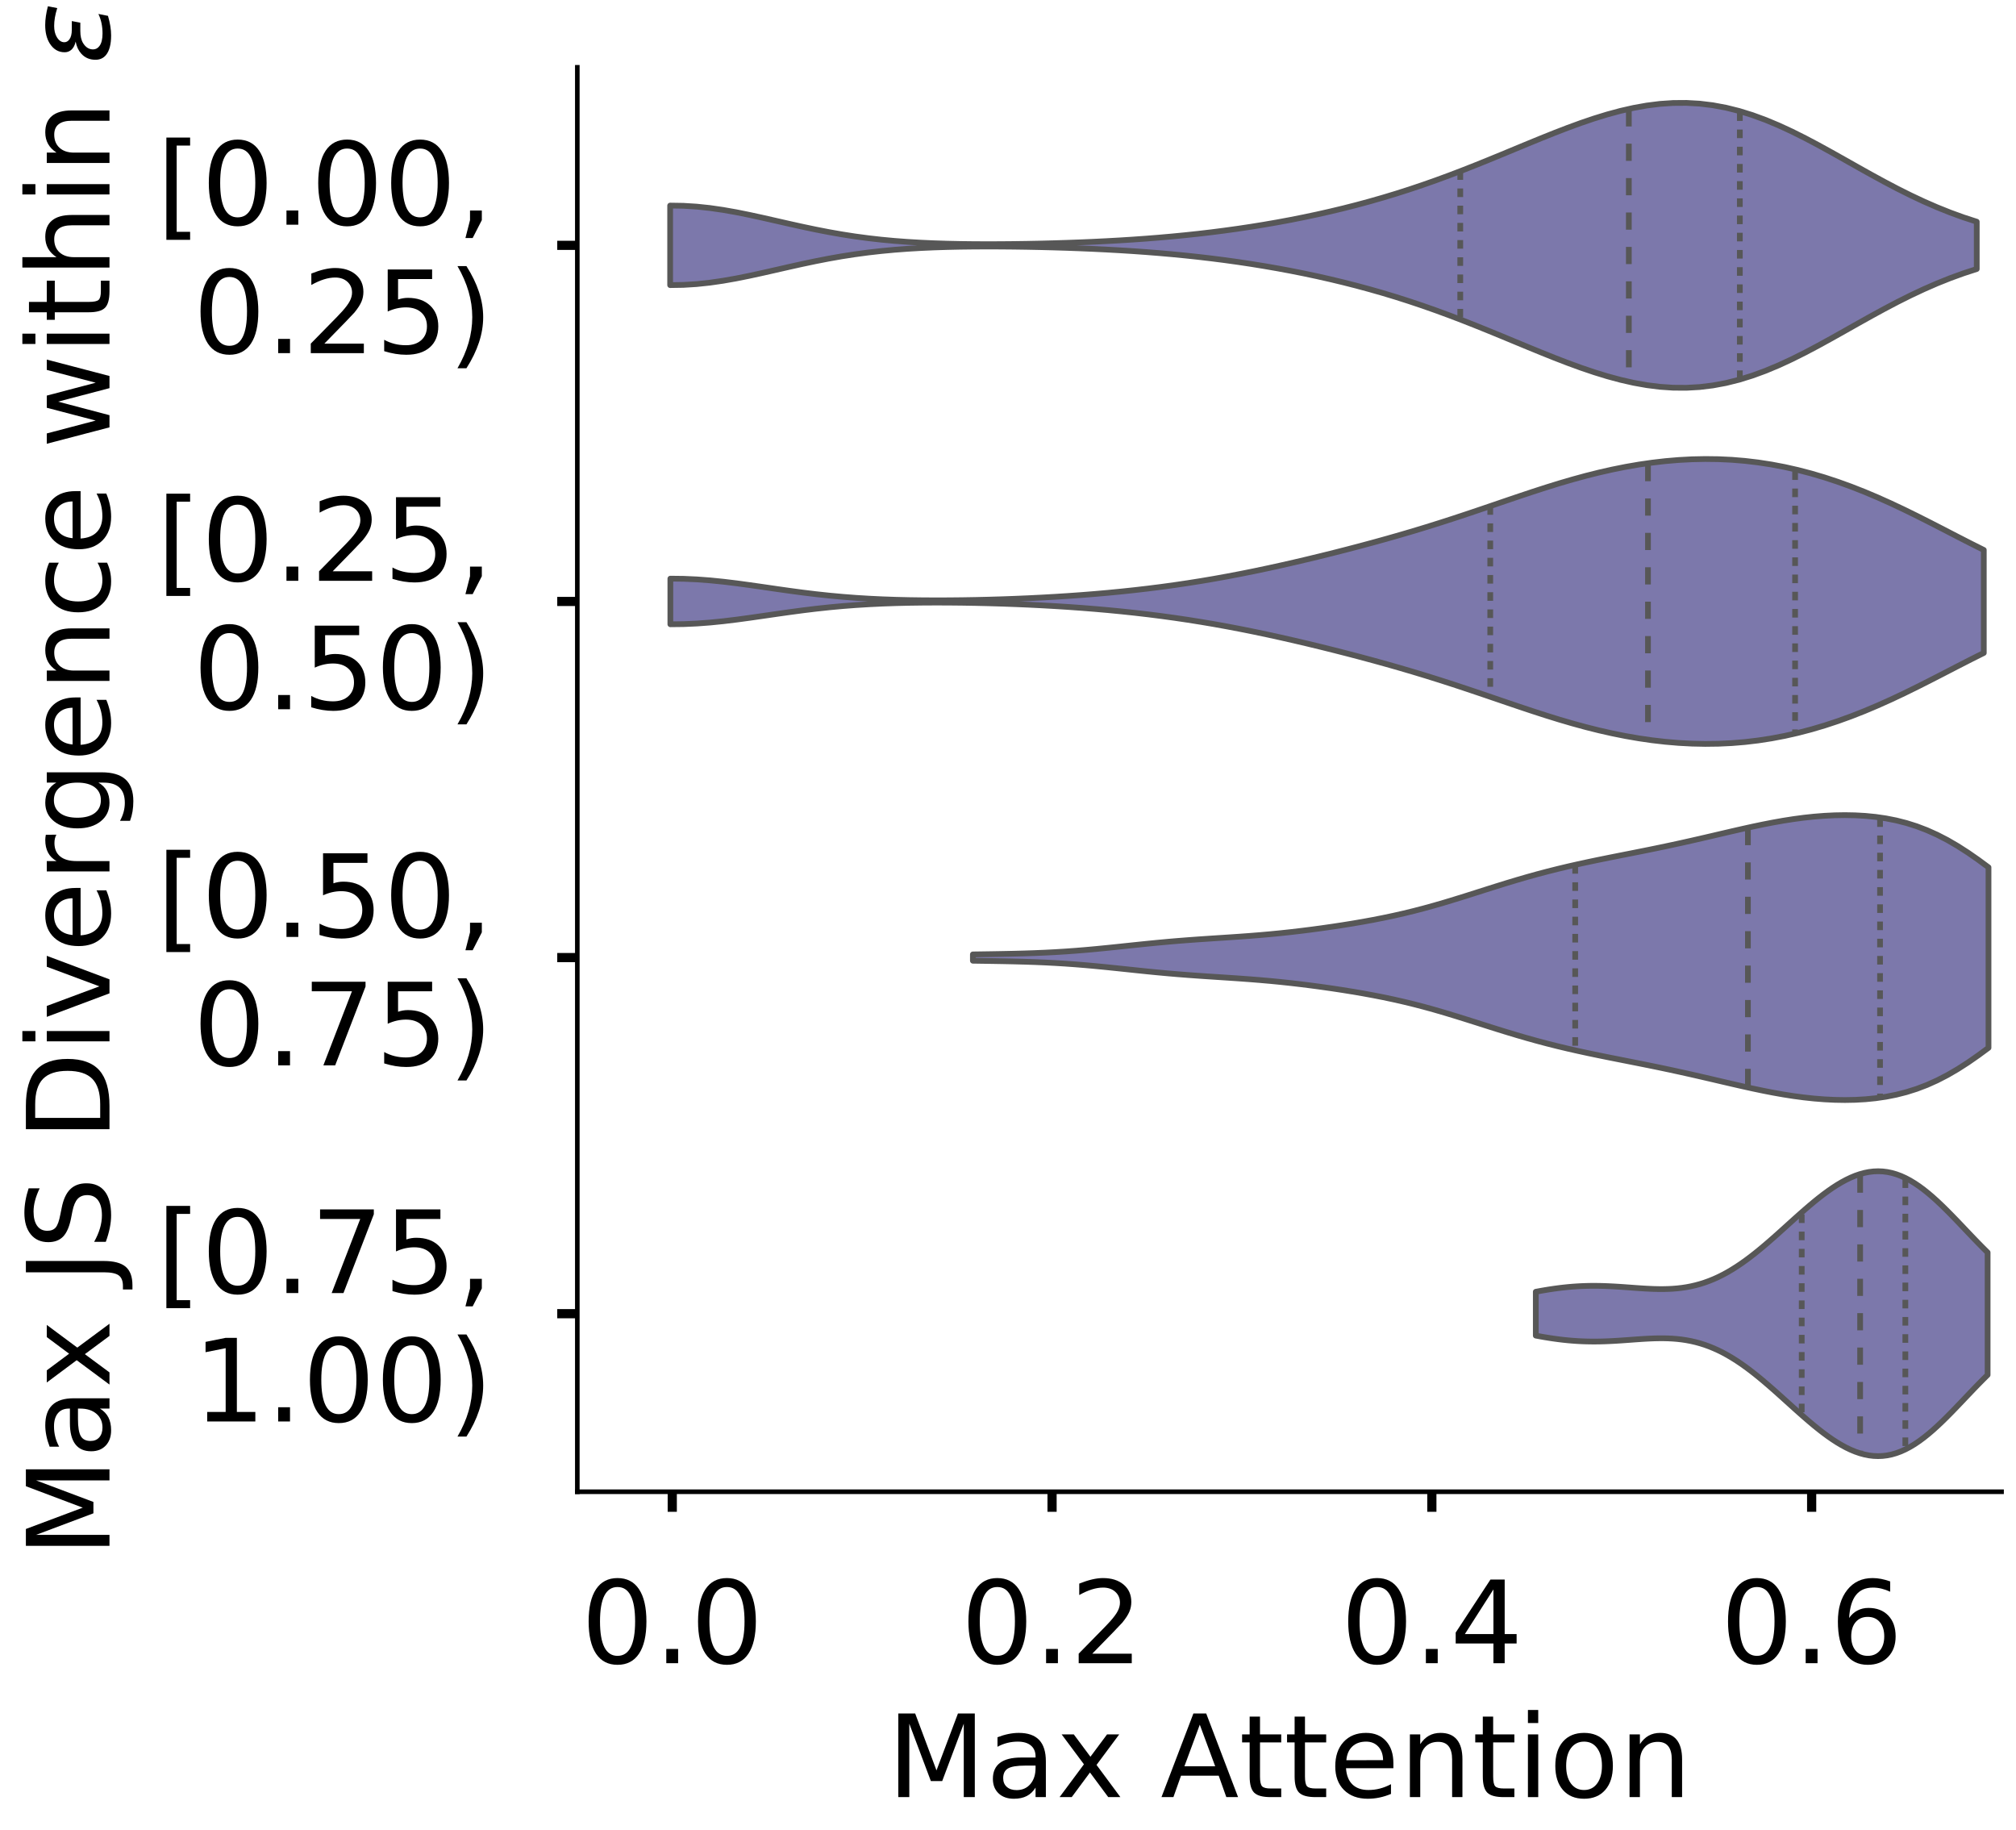 <?xml version="1.0" encoding="utf-8" standalone="no"?>
<!DOCTYPE svg PUBLIC "-//W3C//DTD SVG 1.1//EN"
  "http://www.w3.org/Graphics/SVG/1.1/DTD/svg11.dtd">
<!-- Created with matplotlib (https://matplotlib.org/) -->
<svg height="319.157pt" version="1.1" viewBox="0 0 351.613 319.157" width="351.613pt" xmlns="http://www.w3.org/2000/svg" xmlns:xlink="http://www.w3.org/1999/xlink">
 <defs>
  <style type="text/css">
*{stroke-linecap:butt;stroke-linejoin:round;}
  </style>
 </defs>
 <g id="figure_1">
  <g id="patch_1">
   <path d="M 0 319.157 
L 351.613 319.157 
L 351.613 0 
L 0 0 
z
" style="fill:#ffffff;"/>
  </g>
  <g id="axes_1">
   <g id="patch_2">
    <path d="M -267.483 260.137 
L -19.08 260.137 
L -19.08 11.733 
L -267.483 11.733 
z
" style="fill:#ffffff;"/>
   </g>
   <g id="patch_3">
    <path clip-path="url(#p185b2e31da)" d="M -256.192 260.137 
L -250.547 260.137 
L -250.547 23.562 
L -256.192 23.562 
z
" style="fill:#7570b3;opacity:0.6;stroke:#000000;stroke-linejoin:miter;stroke-width:0.5;"/>
   </g>
   <g id="patch_4">
    <path clip-path="url(#p185b2e31da)" d="M -250.547 260.137 
L -244.901 260.137 
L -244.901 260.137 
L -250.547 260.137 
z
" style="fill:#7570b3;opacity:0.6;stroke:#000000;stroke-linejoin:miter;stroke-width:0.5;"/>
   </g>
   <g id="patch_5">
    <path clip-path="url(#p185b2e31da)" d="M -244.901 260.137 
L -239.256 260.137 
L -239.256 260.137 
L -244.901 260.137 
z
" style="fill:#7570b3;opacity:0.6;stroke:#000000;stroke-linejoin:miter;stroke-width:0.5;"/>
   </g>
   <g id="patch_6">
    <path clip-path="url(#p185b2e31da)" d="M -239.256 260.137 
L -233.61 260.137 
L -233.61 260.137 
L -239.256 260.137 
z
" style="fill:#7570b3;opacity:0.6;stroke:#000000;stroke-linejoin:miter;stroke-width:0.5;"/>
   </g>
   <g id="patch_7">
    <path clip-path="url(#p185b2e31da)" d="M -233.61 260.137 
L -227.965 260.137 
L -227.965 260.137 
L -233.61 260.137 
z
" style="fill:#7570b3;opacity:0.6;stroke:#000000;stroke-linejoin:miter;stroke-width:0.5;"/>
   </g>
   <g id="patch_8">
    <path clip-path="url(#p185b2e31da)" d="M -227.965 260.137 
L -222.319 260.137 
L -222.319 260.137 
L -227.965 260.137 
z
" style="fill:#7570b3;opacity:0.6;stroke:#000000;stroke-linejoin:miter;stroke-width:0.5;"/>
   </g>
   <g id="patch_9">
    <path clip-path="url(#p185b2e31da)" d="M -222.319 260.137 
L -216.674 260.137 
L -216.674 260.137 
L -222.319 260.137 
z
" style="fill:#7570b3;opacity:0.6;stroke:#000000;stroke-linejoin:miter;stroke-width:0.5;"/>
   </g>
   <g id="patch_10">
    <path clip-path="url(#p185b2e31da)" d="M -216.674 260.137 
L -211.028 260.137 
L -211.028 260.137 
L -216.674 260.137 
z
" style="fill:#7570b3;opacity:0.6;stroke:#000000;stroke-linejoin:miter;stroke-width:0.5;"/>
   </g>
   <g id="patch_11">
    <path clip-path="url(#p185b2e31da)" d="M -211.028 260.137 
L -205.382 260.137 
L -205.382 260.137 
L -211.028 260.137 
z
" style="fill:#7570b3;opacity:0.6;stroke:#000000;stroke-linejoin:miter;stroke-width:0.5;"/>
   </g>
   <g id="patch_12">
    <path clip-path="url(#p185b2e31da)" d="M -205.382 260.137 
L -199.737 260.137 
L -199.737 257.565 
L -205.382 257.565 
z
" style="fill:#7570b3;opacity:0.6;stroke:#000000;stroke-linejoin:miter;stroke-width:0.5;"/>
   </g>
   <g id="patch_13">
    <path clip-path="url(#p185b2e31da)" d="M -199.737 260.137 
L -194.091 260.137 
L -194.091 260.137 
L -199.737 260.137 
z
" style="fill:#7570b3;opacity:0.6;stroke:#000000;stroke-linejoin:miter;stroke-width:0.5;"/>
   </g>
   <g id="patch_14">
    <path clip-path="url(#p185b2e31da)" d="M -194.091 260.137 
L -188.446 260.137 
L -188.446 260.137 
L -194.091 260.137 
z
" style="fill:#7570b3;opacity:0.6;stroke:#000000;stroke-linejoin:miter;stroke-width:0.5;"/>
   </g>
   <g id="patch_15">
    <path clip-path="url(#p185b2e31da)" d="M -188.446 260.137 
L -182.8 260.137 
L -182.8 257.565 
L -188.446 257.565 
z
" style="fill:#7570b3;opacity:0.6;stroke:#000000;stroke-linejoin:miter;stroke-width:0.5;"/>
   </g>
   <g id="patch_16">
    <path clip-path="url(#p185b2e31da)" d="M -182.8 260.137 
L -177.155 260.137 
L -177.155 254.994 
L -182.8 254.994 
z
" style="fill:#7570b3;opacity:0.6;stroke:#000000;stroke-linejoin:miter;stroke-width:0.5;"/>
   </g>
   <g id="patch_17">
    <path clip-path="url(#p185b2e31da)" d="M -177.155 260.137 
L -171.509 260.137 
L -171.509 254.994 
L -177.155 254.994 
z
" style="fill:#7570b3;opacity:0.6;stroke:#000000;stroke-linejoin:miter;stroke-width:0.5;"/>
   </g>
   <g id="patch_18">
    <path clip-path="url(#p185b2e31da)" d="M -171.509 260.137 
L -165.864 260.137 
L -165.864 242.137 
L -171.509 242.137 
z
" style="fill:#7570b3;opacity:0.6;stroke:#000000;stroke-linejoin:miter;stroke-width:0.5;"/>
   </g>
   <g id="patch_19">
    <path clip-path="url(#p185b2e31da)" d="M -165.864 260.137 
L -160.218 260.137 
L -160.218 242.137 
L -165.864 242.137 
z
" style="fill:#7570b3;opacity:0.6;stroke:#000000;stroke-linejoin:miter;stroke-width:0.5;"/>
   </g>
   <g id="patch_20">
    <path clip-path="url(#p185b2e31da)" d="M -160.218 260.137 
L -154.573 260.137 
L -154.573 252.422 
L -160.218 252.422 
z
" style="fill:#7570b3;opacity:0.6;stroke:#000000;stroke-linejoin:miter;stroke-width:0.5;"/>
   </g>
   <g id="patch_21">
    <path clip-path="url(#p185b2e31da)" d="M -154.573 260.137 
L -148.927 260.137 
L -148.927 226.708 
L -154.573 226.708 
z
" style="fill:#7570b3;opacity:0.6;stroke:#000000;stroke-linejoin:miter;stroke-width:0.5;"/>
   </g>
   <g id="patch_22">
    <path clip-path="url(#p185b2e31da)" d="M -148.927 260.137 
L -143.282 260.137 
L -143.282 226.708 
L -148.927 226.708 
z
" style="fill:#7570b3;opacity:0.6;stroke:#000000;stroke-linejoin:miter;stroke-width:0.5;"/>
   </g>
   <g id="patch_23">
    <path clip-path="url(#p185b2e31da)" d="M -143.282 260.137 
L -137.636 260.137 
L -137.636 211.279 
L -143.282 211.279 
z
" style="fill:#7570b3;opacity:0.6;stroke:#000000;stroke-linejoin:miter;stroke-width:0.5;"/>
   </g>
   <g id="patch_24">
    <path clip-path="url(#p185b2e31da)" d="M -137.636 260.137 
L -131.991 260.137 
L -131.991 218.993 
L -137.636 218.993 
z
" style="fill:#7570b3;opacity:0.6;stroke:#000000;stroke-linejoin:miter;stroke-width:0.5;"/>
   </g>
   <g id="patch_25">
    <path clip-path="url(#p185b2e31da)" d="M -131.991 260.137 
L -126.345 260.137 
L -126.345 188.136 
L -131.991 188.136 
z
" style="fill:#7570b3;opacity:0.6;stroke:#000000;stroke-linejoin:miter;stroke-width:0.5;"/>
   </g>
   <g id="patch_26">
    <path clip-path="url(#p185b2e31da)" d="M -126.345 260.137 
L -120.7 260.137 
L -120.7 206.136 
L -126.345 206.136 
z
" style="fill:#7570b3;opacity:0.6;stroke:#000000;stroke-linejoin:miter;stroke-width:0.5;"/>
   </g>
   <g id="patch_27">
    <path clip-path="url(#p185b2e31da)" d="M -120.7 260.137 
L -115.054 260.137 
L -115.054 182.993 
L -120.7 182.993 
z
" style="fill:#7570b3;opacity:0.6;stroke:#000000;stroke-linejoin:miter;stroke-width:0.5;"/>
   </g>
   <g id="patch_28">
    <path clip-path="url(#p185b2e31da)" d="M -115.054 260.137 
L -109.408 260.137 
L -109.408 149.564 
L -115.054 149.564 
z
" style="fill:#7570b3;opacity:0.6;stroke:#000000;stroke-linejoin:miter;stroke-width:0.5;"/>
   </g>
   <g id="patch_29">
    <path clip-path="url(#p185b2e31da)" d="M -109.408 260.137 
L -103.763 260.137 
L -103.763 128.992 
L -109.408 128.992 
z
" style="fill:#7570b3;opacity:0.6;stroke:#000000;stroke-linejoin:miter;stroke-width:0.5;"/>
   </g>
   <g id="patch_30">
    <path clip-path="url(#p185b2e31da)" d="M -103.763 260.137 
L -98.117 260.137 
L -98.117 128.992 
L -103.763 128.992 
z
" style="fill:#7570b3;opacity:0.6;stroke:#000000;stroke-linejoin:miter;stroke-width:0.5;"/>
   </g>
   <g id="patch_31">
    <path clip-path="url(#p185b2e31da)" d="M -98.117 260.137 
L -92.472 260.137 
L -92.472 82.706 
L -98.117 82.706 
z
" style="fill:#7570b3;opacity:0.6;stroke:#000000;stroke-linejoin:miter;stroke-width:0.5;"/>
   </g>
   <g id="patch_32">
    <path clip-path="url(#p185b2e31da)" d="M -92.472 260.137 
L -86.826 260.137 
L -86.826 116.135 
L -92.472 116.135 
z
" style="fill:#7570b3;opacity:0.6;stroke:#000000;stroke-linejoin:miter;stroke-width:0.5;"/>
   </g>
   <g id="patch_33">
    <path clip-path="url(#p185b2e31da)" d="M -86.826 260.137 
L -81.181 260.137 
L -81.181 90.42 
L -86.826 90.42 
z
" style="fill:#7570b3;opacity:0.6;stroke:#000000;stroke-linejoin:miter;stroke-width:0.5;"/>
   </g>
   <g id="patch_34">
    <path clip-path="url(#p185b2e31da)" d="M -81.181 260.137 
L -75.535 260.137 
L -75.535 87.849 
L -81.181 87.849 
z
" style="fill:#7570b3;opacity:0.6;stroke:#000000;stroke-linejoin:miter;stroke-width:0.5;"/>
   </g>
   <g id="patch_35">
    <path clip-path="url(#p185b2e31da)" d="M -75.535 260.137 
L -69.89 260.137 
L -69.89 74.991 
L -75.535 74.991 
z
" style="fill:#7570b3;opacity:0.6;stroke:#000000;stroke-linejoin:miter;stroke-width:0.5;"/>
   </g>
   <g id="patch_36">
    <path clip-path="url(#p185b2e31da)" d="M -69.89 260.137 
L -64.244 260.137 
L -64.244 108.42 
L -69.89 108.42 
z
" style="fill:#7570b3;opacity:0.6;stroke:#000000;stroke-linejoin:miter;stroke-width:0.5;"/>
   </g>
   <g id="patch_37">
    <path clip-path="url(#p185b2e31da)" d="M -64.244 260.137 
L -58.599 260.137 
L -58.599 100.706 
L -64.244 100.706 
z
" style="fill:#7570b3;opacity:0.6;stroke:#000000;stroke-linejoin:miter;stroke-width:0.5;"/>
   </g>
   <g id="patch_38">
    <path clip-path="url(#p185b2e31da)" d="M -58.599 260.137 
L -52.953 260.137 
L -52.953 159.85 
L -58.599 159.85 
z
" style="fill:#7570b3;opacity:0.6;stroke:#000000;stroke-linejoin:miter;stroke-width:0.5;"/>
   </g>
   <g id="patch_39">
    <path clip-path="url(#p185b2e31da)" d="M -52.953 260.137 
L -47.308 260.137 
L -47.308 180.421 
L -52.953 180.421 
z
" style="fill:#7570b3;opacity:0.6;stroke:#000000;stroke-linejoin:miter;stroke-width:0.5;"/>
   </g>
   <g id="patch_40">
    <path clip-path="url(#p185b2e31da)" d="M -47.308 260.137 
L -41.662 260.137 
L -41.662 167.564 
L -47.308 167.564 
z
" style="fill:#7570b3;opacity:0.6;stroke:#000000;stroke-linejoin:miter;stroke-width:0.5;"/>
   </g>
   <g id="patch_41">
    <path clip-path="url(#p185b2e31da)" d="M -41.662 260.137 
L -36.017 260.137 
L -36.017 200.993 
L -41.662 200.993 
z
" style="fill:#7570b3;opacity:0.6;stroke:#000000;stroke-linejoin:miter;stroke-width:0.5;"/>
   </g>
   <g id="patch_42">
    <path clip-path="url(#p185b2e31da)" d="M -36.017 260.137 
L -30.371 260.137 
L -30.371 208.708 
L -36.017 208.708 
z
" style="fill:#7570b3;opacity:0.6;stroke:#000000;stroke-linejoin:miter;stroke-width:0.5;"/>
   </g>
   <g id="matplotlib.axis_1">
    <g id="xtick_1">
     <g id="line2d_1">
      <defs>
       <path d="M 0 0 
L 0 3.5 
" id="m1bb1559fd7" style="stroke:#000000;stroke-width:1.6;"/>
      </defs>
      <g/>
     </g>
     <g id="text_1">
      <!-- 0.0 -->
      <defs>
       <path d="M 31.781 66.406 
Q 24.172 66.406 20.328 58.906 
Q 16.5 51.422 16.5 36.375 
Q 16.5 21.391 20.328 13.891 
Q 24.172 6.391 31.781 6.391 
Q 39.453 6.391 43.281 13.891 
Q 47.125 21.391 47.125 36.375 
Q 47.125 51.422 43.281 58.906 
Q 39.453 66.406 31.781 66.406 
z
M 31.781 74.219 
Q 44.047 74.219 50.516 64.516 
Q 56.984 54.828 56.984 36.375 
Q 56.984 17.969 50.516 8.266 
Q 44.047 -1.422 31.781 -1.422 
Q 19.531 -1.422 13.062 8.266 
Q 6.594 17.969 6.594 36.375 
Q 6.594 54.828 13.062 64.516 
Q 19.531 74.219 31.781 74.219 
z
" id="DejaVuSans-48"/>
       <path d="M 10.688 12.406 
L 21 12.406 
L 21 0 
L 10.688 0 
z
" id="DejaVuSans-46"/>
      </defs>
      <g transform="translate(-272.095 290.034)scale(0.2 -0.2)">
       <use xlink:href="#DejaVuSans-48"/>
       <use x="63.623" xlink:href="#DejaVuSans-46"/>
       <use x="95.41" xlink:href="#DejaVuSans-48"/>
      </g>
     </g>
    </g>
    <g id="xtick_2">
     <g id="line2d_2">
      <g/>
     </g>
     <g id="text_2">
      <!-- 0.2 -->
      <defs>
       <path d="M 19.188 8.297 
L 53.609 8.297 
L 53.609 0 
L 7.328 0 
L 7.328 8.297 
Q 12.938 14.109 22.625 23.891 
Q 32.328 33.688 34.812 36.531 
Q 39.547 41.844 41.422 45.531 
Q 43.312 49.219 43.312 52.781 
Q 43.312 58.594 39.234 62.25 
Q 35.156 65.922 28.609 65.922 
Q 23.969 65.922 18.812 64.312 
Q 13.672 62.703 7.812 59.422 
L 7.812 69.391 
Q 13.766 71.781 18.938 73 
Q 24.125 74.219 28.422 74.219 
Q 39.75 74.219 46.484 68.547 
Q 53.219 62.891 53.219 53.422 
Q 53.219 48.922 51.531 44.891 
Q 49.859 40.875 45.406 35.406 
Q 44.188 33.984 37.641 27.219 
Q 31.109 20.453 19.188 8.297 
z
" id="DejaVuSans-50"/>
      </defs>
      <g transform="translate(-207.575 290.034)scale(0.2 -0.2)">
       <use xlink:href="#DejaVuSans-48"/>
       <use x="63.623" xlink:href="#DejaVuSans-46"/>
       <use x="95.41" xlink:href="#DejaVuSans-50"/>
      </g>
     </g>
    </g>
    <g id="xtick_3">
     <g id="line2d_3">
      <g/>
     </g>
     <g id="text_3">
      <!-- 0.4 -->
      <defs>
       <path d="M 37.797 64.312 
L 12.891 25.391 
L 37.797 25.391 
z
M 35.203 72.906 
L 47.609 72.906 
L 47.609 25.391 
L 58.016 25.391 
L 58.016 17.188 
L 47.609 17.188 
L 47.609 0 
L 37.797 0 
L 37.797 17.188 
L 4.891 17.188 
L 4.891 26.703 
z
" id="DejaVuSans-52"/>
      </defs>
      <g transform="translate(-143.055 290.034)scale(0.2 -0.2)">
       <use xlink:href="#DejaVuSans-48"/>
       <use x="63.623" xlink:href="#DejaVuSans-46"/>
       <use x="95.41" xlink:href="#DejaVuSans-52"/>
      </g>
     </g>
    </g>
    <g id="xtick_4">
     <g id="line2d_4">
      <g/>
     </g>
     <g id="text_4">
      <!-- 0.6 -->
      <defs>
       <path d="M 33.016 40.375 
Q 26.375 40.375 22.484 35.828 
Q 18.609 31.297 18.609 23.391 
Q 18.609 15.531 22.484 10.953 
Q 26.375 6.391 33.016 6.391 
Q 39.656 6.391 43.531 10.953 
Q 47.406 15.531 47.406 23.391 
Q 47.406 31.297 43.531 35.828 
Q 39.656 40.375 33.016 40.375 
z
M 52.594 71.297 
L 52.594 62.312 
Q 48.875 64.062 45.094 64.984 
Q 41.312 65.922 37.594 65.922 
Q 27.828 65.922 22.672 59.328 
Q 17.531 52.734 16.797 39.406 
Q 19.672 43.656 24.016 45.922 
Q 28.375 48.188 33.594 48.188 
Q 44.578 48.188 50.953 41.516 
Q 57.328 34.859 57.328 23.391 
Q 57.328 12.156 50.688 5.359 
Q 44.047 -1.422 33.016 -1.422 
Q 20.359 -1.422 13.672 8.266 
Q 6.984 17.969 6.984 36.375 
Q 6.984 53.656 15.188 63.938 
Q 23.391 74.219 37.203 74.219 
Q 40.922 74.219 44.703 73.484 
Q 48.484 72.75 52.594 71.297 
z
" id="DejaVuSans-54"/>
      </defs>
      <g transform="translate(-78.534 290.034)scale(0.2 -0.2)">
       <use xlink:href="#DejaVuSans-48"/>
       <use x="63.623" xlink:href="#DejaVuSans-46"/>
       <use x="95.41" xlink:href="#DejaVuSans-54"/>
      </g>
     </g>
    </g>
    <g id="text_5">
     <!--   -->
     <defs>
      <path id="DejaVuSans-32"/>
     </defs>
     <g transform="translate(-146.46 313.39)scale(0.2 -0.2)">
      <use xlink:href="#DejaVuSans-32"/>
     </g>
    </g>
   </g>
   <g id="matplotlib.axis_2">
    <g id="ytick_1">
     <g id="line2d_5">
      <defs>
       <path d="M 0 0 
L -3.5 0 
" id="m849e193c23" style="stroke:#000000;stroke-width:1.6;"/>
      </defs>
      <g/>
     </g>
     <g id="text_6">
      <!-- 0.00 -->
      <g transform="translate(-326.715 267.735)scale(0.2 -0.2)">
       <use xlink:href="#DejaVuSans-48"/>
       <use x="63.623" xlink:href="#DejaVuSans-46"/>
       <use x="95.41" xlink:href="#DejaVuSans-48"/>
       <use x="159.033" xlink:href="#DejaVuSans-48"/>
      </g>
     </g>
    </g>
    <g id="ytick_2">
     <g id="line2d_6">
      <g/>
     </g>
     <g id="text_7">
      <!-- 0.02 -->
      <g transform="translate(-326.715 216.306)scale(0.2 -0.2)">
       <use xlink:href="#DejaVuSans-48"/>
       <use x="63.623" xlink:href="#DejaVuSans-46"/>
       <use x="95.41" xlink:href="#DejaVuSans-48"/>
       <use x="159.033" xlink:href="#DejaVuSans-50"/>
      </g>
     </g>
    </g>
    <g id="ytick_3">
     <g id="line2d_7">
      <g/>
     </g>
     <g id="text_8">
      <!-- 0.04 -->
      <g transform="translate(-326.715 164.877)scale(0.2 -0.2)">
       <use xlink:href="#DejaVuSans-48"/>
       <use x="63.623" xlink:href="#DejaVuSans-46"/>
       <use x="95.41" xlink:href="#DejaVuSans-48"/>
       <use x="159.033" xlink:href="#DejaVuSans-52"/>
      </g>
     </g>
    </g>
    <g id="ytick_4">
     <g id="line2d_8">
      <g/>
     </g>
     <g id="text_9">
      <!-- 0.06 -->
      <g transform="translate(-326.715 113.447)scale(0.2 -0.2)">
       <use xlink:href="#DejaVuSans-48"/>
       <use x="63.623" xlink:href="#DejaVuSans-46"/>
       <use x="95.41" xlink:href="#DejaVuSans-48"/>
       <use x="159.033" xlink:href="#DejaVuSans-54"/>
      </g>
     </g>
    </g>
    <g id="ytick_5">
     <g id="line2d_9">
      <g/>
     </g>
     <g id="text_10">
      <!-- 0.08 -->
      <defs>
       <path d="M 31.781 34.625 
Q 24.75 34.625 20.719 30.859 
Q 16.703 27.094 16.703 20.516 
Q 16.703 13.922 20.719 10.156 
Q 24.75 6.391 31.781 6.391 
Q 38.812 6.391 42.859 10.172 
Q 46.922 13.969 46.922 20.516 
Q 46.922 27.094 42.891 30.859 
Q 38.875 34.625 31.781 34.625 
z
M 21.922 38.812 
Q 15.578 40.375 12.031 44.719 
Q 8.5 49.078 8.5 55.328 
Q 8.5 64.062 14.719 69.141 
Q 20.953 74.219 31.781 74.219 
Q 42.672 74.219 48.875 69.141 
Q 55.078 64.062 55.078 55.328 
Q 55.078 49.078 51.531 44.719 
Q 48 40.375 41.703 38.812 
Q 48.828 37.156 52.797 32.312 
Q 56.781 27.484 56.781 20.516 
Q 56.781 9.906 50.312 4.234 
Q 43.844 -1.422 31.781 -1.422 
Q 19.734 -1.422 13.25 4.234 
Q 6.781 9.906 6.781 20.516 
Q 6.781 27.484 10.781 32.312 
Q 14.797 37.156 21.922 38.812 
z
M 18.312 54.391 
Q 18.312 48.734 21.844 45.562 
Q 25.391 42.391 31.781 42.391 
Q 38.141 42.391 41.719 45.562 
Q 45.312 48.734 45.312 54.391 
Q 45.312 60.062 41.719 63.234 
Q 38.141 66.406 31.781 66.406 
Q 25.391 66.406 21.844 63.234 
Q 18.312 60.062 18.312 54.391 
z
" id="DejaVuSans-56"/>
      </defs>
      <g transform="translate(-326.715 62.018)scale(0.2 -0.2)">
       <use xlink:href="#DejaVuSans-48"/>
       <use x="63.623" xlink:href="#DejaVuSans-46"/>
       <use x="95.41" xlink:href="#DejaVuSans-48"/>
       <use x="159.033" xlink:href="#DejaVuSans-56"/>
      </g>
     </g>
    </g>
    <g id="text_11">
     <!--   -->
     <g transform="translate(-334.375 138.732)rotate(-90)scale(0.176 -0.176)">
      <use xlink:href="#DejaVuSans-32"/>
     </g>
    </g>
   </g>
   <g id="patch_43">
    <path style="fill:none;stroke:#000000;stroke-linecap:square;stroke-linejoin:miter;stroke-width:0.8;"/>
   </g>
   <g id="patch_44">
    <path style="fill:none;stroke:#000000;stroke-linecap:square;stroke-linejoin:miter;stroke-width:0.8;"/>
   </g>
  </g>
  <g id="axes_2">
   <g id="patch_45">
    <path d="M 100.69 260.137 
L 349.093 260.137 
L 349.093 11.733 
L 100.69 11.733 
z
" style="fill:#ffffff;"/>
   </g>
   <g id="PolyCollection_1">
    <defs>
     <path d="M 116.882 -269.439 
L 116.882 -283.307 
L 119.184 -283.27 
L 121.486 -283.127 
L 123.788 -282.884 
L 126.089 -282.553 
L 128.391 -282.148 
L 130.693 -281.685 
L 132.995 -281.184 
L 135.297 -280.662 
L 137.599 -280.138 
L 139.901 -279.627 
L 142.202 -279.142 
L 144.504 -278.694 
L 146.806 -278.288 
L 149.108 -277.93 
L 151.41 -277.622 
L 153.712 -277.361 
L 156.014 -277.146 
L 158.315 -276.973 
L 160.617 -276.838 
L 162.919 -276.735 
L 165.221 -276.662 
L 167.523 -276.613 
L 169.825 -276.585 
L 172.127 -276.576 
L 174.428 -276.582 
L 176.73 -276.602 
L 179.032 -276.635 
L 181.334 -276.68 
L 183.636 -276.738 
L 185.938 -276.808 
L 188.24 -276.891 
L 190.541 -276.988 
L 192.843 -277.1 
L 195.145 -277.227 
L 197.447 -277.371 
L 199.749 -277.533 
L 202.051 -277.714 
L 204.352 -277.916 
L 206.654 -278.139 
L 208.956 -278.384 
L 211.258 -278.653 
L 213.56 -278.947 
L 215.862 -279.265 
L 218.164 -279.61 
L 220.465 -279.982 
L 222.767 -280.381 
L 225.069 -280.808 
L 227.371 -281.265 
L 229.673 -281.753 
L 231.975 -282.272 
L 234.277 -282.823 
L 236.578 -283.409 
L 238.88 -284.031 
L 241.182 -284.689 
L 243.484 -285.385 
L 245.786 -286.119 
L 248.088 -286.892 
L 250.39 -287.701 
L 252.691 -288.546 
L 254.993 -289.423 
L 257.295 -290.329 
L 259.597 -291.258 
L 261.899 -292.203 
L 264.201 -293.158 
L 266.503 -294.112 
L 268.804 -295.055 
L 271.106 -295.977 
L 273.408 -296.865 
L 275.71 -297.706 
L 278.012 -298.488 
L 280.314 -299.197 
L 282.616 -299.819 
L 284.917 -300.342 
L 287.219 -300.753 
L 289.521 -301.042 
L 291.823 -301.198 
L 294.125 -301.213 
L 296.427 -301.083 
L 298.728 -300.804 
L 301.03 -300.376 
L 303.332 -299.803 
L 305.634 -299.089 
L 307.936 -298.245 
L 310.238 -297.283 
L 312.54 -296.218 
L 314.841 -295.067 
L 317.143 -293.849 
L 319.445 -292.583 
L 321.747 -291.291 
L 324.049 -289.993 
L 326.351 -288.707 
L 328.653 -287.451 
L 330.954 -286.241 
L 333.256 -285.09 
L 335.558 -284.009 
L 337.86 -283.005 
L 340.162 -282.083 
L 342.464 -281.247 
L 344.766 -280.498 
L 344.766 -272.248 
L 344.766 -272.248 
L 342.464 -271.498 
L 340.162 -270.663 
L 337.86 -269.741 
L 335.558 -268.737 
L 333.256 -267.656 
L 330.954 -266.504 
L 328.653 -265.294 
L 326.351 -264.039 
L 324.049 -262.753 
L 321.747 -261.454 
L 319.445 -260.163 
L 317.143 -258.897 
L 314.841 -257.679 
L 312.54 -256.528 
L 310.238 -255.463 
L 307.936 -254.501 
L 305.634 -253.657 
L 303.332 -252.943 
L 301.03 -252.369 
L 298.728 -251.942 
L 296.427 -251.663 
L 294.125 -251.533 
L 291.823 -251.548 
L 289.521 -251.704 
L 287.219 -251.993 
L 284.917 -252.404 
L 282.616 -252.927 
L 280.314 -253.549 
L 278.012 -254.258 
L 275.71 -255.039 
L 273.408 -255.881 
L 271.106 -256.769 
L 268.804 -257.691 
L 266.503 -258.634 
L 264.201 -259.588 
L 261.899 -260.543 
L 259.597 -261.488 
L 257.295 -262.417 
L 254.993 -263.323 
L 252.691 -264.2 
L 250.39 -265.045 
L 248.088 -265.854 
L 245.786 -266.626 
L 243.484 -267.361 
L 241.182 -268.057 
L 238.88 -268.715 
L 236.578 -269.336 
L 234.277 -269.922 
L 231.975 -270.474 
L 229.673 -270.993 
L 227.371 -271.481 
L 225.069 -271.938 
L 222.767 -272.365 
L 220.465 -272.764 
L 218.164 -273.136 
L 215.862 -273.48 
L 213.56 -273.799 
L 211.258 -274.093 
L 208.956 -274.362 
L 206.654 -274.607 
L 204.352 -274.83 
L 202.051 -275.032 
L 199.749 -275.213 
L 197.447 -275.375 
L 195.145 -275.519 
L 192.843 -275.646 
L 190.541 -275.758 
L 188.24 -275.854 
L 185.938 -275.938 
L 183.636 -276.008 
L 181.334 -276.065 
L 179.032 -276.111 
L 176.73 -276.144 
L 174.428 -276.164 
L 172.127 -276.17 
L 169.825 -276.16 
L 167.523 -276.133 
L 165.221 -276.084 
L 162.919 -276.01 
L 160.617 -275.908 
L 158.315 -275.773 
L 156.014 -275.6 
L 153.712 -275.385 
L 151.41 -275.124 
L 149.108 -274.815 
L 146.806 -274.458 
L 144.504 -274.052 
L 142.202 -273.604 
L 139.901 -273.119 
L 137.599 -272.607 
L 135.297 -272.083 
L 132.995 -271.562 
L 130.693 -271.061 
L 128.391 -270.598 
L 126.089 -270.193 
L 123.788 -269.862 
L 121.486 -269.619 
L 119.184 -269.476 
L 116.882 -269.439 
z
" id="mc4586b853d" style="stroke:#575757;"/>
    </defs>
    <g clip-path="url(#pe7fd56a625)">
     <use style="fill:#7c78ab;stroke:#575757;" x="0" xlink:href="#mc4586b853d" y="319.157"/>
    </g>
   </g>
   <g id="PolyCollection_2">
    <defs>
     <path d="M 116.919 -210.295 
L 116.919 -218.25 
L 119.233 -218.222 
L 121.547 -218.119 
L 123.861 -217.946 
L 126.174 -217.713 
L 128.488 -217.433 
L 130.802 -217.119 
L 133.116 -216.788 
L 135.43 -216.452 
L 137.744 -216.125 
L 140.058 -215.817 
L 142.372 -215.536 
L 144.686 -215.288 
L 147 -215.076 
L 149.313 -214.898 
L 151.627 -214.756 
L 153.941 -214.646 
L 156.255 -214.565 
L 158.569 -214.51 
L 160.883 -214.478 
L 163.197 -214.466 
L 165.511 -214.473 
L 167.825 -214.496 
L 170.139 -214.535 
L 172.452 -214.589 
L 174.766 -214.657 
L 177.08 -214.741 
L 179.394 -214.839 
L 181.708 -214.953 
L 184.022 -215.084 
L 186.336 -215.231 
L 188.65 -215.396 
L 190.964 -215.58 
L 193.277 -215.783 
L 195.591 -216.007 
L 197.905 -216.253 
L 200.219 -216.521 
L 202.533 -216.813 
L 204.847 -217.13 
L 207.161 -217.472 
L 209.475 -217.839 
L 211.789 -218.231 
L 214.103 -218.649 
L 216.416 -219.091 
L 218.73 -219.555 
L 221.044 -220.042 
L 223.358 -220.549 
L 225.672 -221.075 
L 227.986 -221.618 
L 230.3 -222.177 
L 232.614 -222.752 
L 234.928 -223.343 
L 237.242 -223.949 
L 239.555 -224.572 
L 241.869 -225.212 
L 244.183 -225.873 
L 246.497 -226.553 
L 248.811 -227.256 
L 251.125 -227.981 
L 253.439 -228.726 
L 255.753 -229.49 
L 258.067 -230.269 
L 260.38 -231.056 
L 262.694 -231.847 
L 265.008 -232.631 
L 267.322 -233.402 
L 269.636 -234.15 
L 271.95 -234.867 
L 274.264 -235.544 
L 276.578 -236.176 
L 278.892 -236.756 
L 281.206 -237.279 
L 283.519 -237.743 
L 285.833 -238.143 
L 288.147 -238.478 
L 290.461 -238.745 
L 292.775 -238.941 
L 295.089 -239.064 
L 297.403 -239.112 
L 299.717 -239.083 
L 302.031 -238.974 
L 304.345 -238.783 
L 306.658 -238.509 
L 308.972 -238.152 
L 311.286 -237.712 
L 313.6 -237.189 
L 315.914 -236.584 
L 318.228 -235.9 
L 320.542 -235.137 
L 322.856 -234.3 
L 325.17 -233.391 
L 327.483 -232.415 
L 329.797 -231.377 
L 332.111 -230.286 
L 334.425 -229.15 
L 336.739 -227.98 
L 339.053 -226.791 
L 341.367 -225.595 
L 343.681 -224.41 
L 345.995 -223.251 
L 345.995 -205.293 
L 345.995 -205.293 
L 343.681 -204.134 
L 341.367 -202.949 
L 339.053 -201.753 
L 336.739 -200.564 
L 334.425 -199.394 
L 332.111 -198.258 
L 329.797 -197.167 
L 327.483 -196.13 
L 325.17 -195.153 
L 322.856 -194.244 
L 320.542 -193.407 
L 318.228 -192.644 
L 315.914 -191.96 
L 313.6 -191.355 
L 311.286 -190.832 
L 308.972 -190.392 
L 306.658 -190.035 
L 304.345 -189.761 
L 302.031 -189.571 
L 299.717 -189.461 
L 297.403 -189.432 
L 295.089 -189.48 
L 292.775 -189.603 
L 290.461 -189.8 
L 288.147 -190.066 
L 285.833 -190.401 
L 283.519 -190.801 
L 281.206 -191.265 
L 278.892 -191.788 
L 276.578 -192.368 
L 274.264 -193 
L 271.95 -193.677 
L 269.636 -194.394 
L 267.322 -195.142 
L 265.008 -195.913 
L 262.694 -196.698 
L 260.38 -197.488 
L 258.067 -198.276 
L 255.753 -199.054 
L 253.439 -199.818 
L 251.125 -200.564 
L 248.811 -201.288 
L 246.497 -201.991 
L 244.183 -202.672 
L 241.869 -203.332 
L 239.555 -203.972 
L 237.242 -204.595 
L 234.928 -205.201 
L 232.614 -205.792 
L 230.3 -206.367 
L 227.986 -206.926 
L 225.672 -207.469 
L 223.358 -207.995 
L 221.044 -208.502 
L 218.73 -208.989 
L 216.416 -209.454 
L 214.103 -209.895 
L 211.789 -210.313 
L 209.475 -210.705 
L 207.161 -211.072 
L 204.847 -211.414 
L 202.533 -211.731 
L 200.219 -212.023 
L 197.905 -212.291 
L 195.591 -212.537 
L 193.277 -212.761 
L 190.964 -212.964 
L 188.65 -213.148 
L 186.336 -213.313 
L 184.022 -213.46 
L 181.708 -213.591 
L 179.394 -213.705 
L 177.08 -213.804 
L 174.766 -213.887 
L 172.452 -213.955 
L 170.139 -214.009 
L 167.825 -214.048 
L 165.511 -214.071 
L 163.197 -214.078 
L 160.883 -214.066 
L 158.569 -214.035 
L 156.255 -213.98 
L 153.941 -213.899 
L 151.627 -213.788 
L 149.313 -213.646 
L 147 -213.469 
L 144.686 -213.256 
L 142.372 -213.008 
L 140.058 -212.727 
L 137.744 -212.419 
L 135.43 -212.092 
L 133.116 -211.757 
L 130.802 -211.425 
L 128.488 -211.111 
L 126.174 -210.831 
L 123.861 -210.598 
L 121.547 -210.425 
L 119.233 -210.322 
L 116.919 -210.295 
z
" id="mc5392672ae" style="stroke:#575757;"/>
    </defs>
    <g clip-path="url(#pe7fd56a625)">
     <use style="fill:#7c78ab;stroke:#575757;" x="0" xlink:href="#mc5392672ae" y="319.157"/>
    </g>
   </g>
   <g id="PolyCollection_3">
    <defs>
     <path d="M 169.683 -151.619 
L 169.683 -152.723 
L 171.473 -152.749 
L 173.262 -152.777 
L 175.051 -152.809 
L 176.84 -152.846 
L 178.63 -152.893 
L 180.419 -152.953 
L 182.208 -153.027 
L 183.997 -153.118 
L 185.787 -153.228 
L 187.576 -153.356 
L 189.365 -153.502 
L 191.154 -153.665 
L 192.943 -153.84 
L 194.733 -154.023 
L 196.522 -154.212 
L 198.311 -154.4 
L 200.1 -154.584 
L 201.89 -154.76 
L 203.679 -154.924 
L 205.468 -155.076 
L 207.257 -155.216 
L 209.047 -155.345 
L 210.836 -155.466 
L 212.625 -155.583 
L 214.414 -155.7 
L 216.204 -155.821 
L 217.993 -155.952 
L 219.782 -156.095 
L 221.571 -156.253 
L 223.36 -156.428 
L 225.15 -156.619 
L 226.939 -156.828 
L 228.728 -157.052 
L 230.517 -157.292 
L 232.307 -157.548 
L 234.096 -157.819 
L 235.885 -158.106 
L 237.674 -158.413 
L 239.464 -158.74 
L 241.253 -159.091 
L 243.042 -159.468 
L 244.831 -159.874 
L 246.62 -160.31 
L 248.41 -160.776 
L 250.199 -161.271 
L 251.988 -161.791 
L 253.777 -162.333 
L 255.567 -162.89 
L 257.356 -163.457 
L 259.145 -164.026 
L 260.934 -164.591 
L 262.724 -165.147 
L 264.513 -165.686 
L 266.302 -166.207 
L 268.091 -166.705 
L 269.881 -167.179 
L 271.67 -167.628 
L 273.459 -168.055 
L 275.248 -168.461 
L 277.037 -168.848 
L 278.827 -169.221 
L 280.616 -169.583 
L 282.405 -169.939 
L 284.194 -170.292 
L 285.984 -170.647 
L 287.773 -171.007 
L 289.562 -171.375 
L 291.351 -171.753 
L 293.141 -172.141 
L 294.93 -172.541 
L 296.719 -172.949 
L 298.508 -173.364 
L 300.298 -173.783 
L 302.087 -174.199 
L 303.876 -174.607 
L 305.665 -175.003 
L 307.454 -175.378 
L 309.244 -175.727 
L 311.033 -176.044 
L 312.822 -176.323 
L 314.611 -176.561 
L 316.401 -176.752 
L 318.19 -176.894 
L 319.979 -176.982 
L 321.768 -177.012 
L 323.558 -176.979 
L 325.347 -176.878 
L 327.136 -176.701 
L 328.925 -176.441 
L 330.715 -176.088 
L 332.504 -175.633 
L 334.293 -175.068 
L 336.082 -174.386 
L 337.871 -173.583 
L 339.661 -172.66 
L 341.45 -171.619 
L 343.239 -170.47 
L 345.028 -169.227 
L 346.818 -167.909 
L 346.818 -136.433 
L 346.818 -136.433 
L 345.028 -135.116 
L 343.239 -133.873 
L 341.45 -132.724 
L 339.661 -131.683 
L 337.871 -130.759 
L 336.082 -129.956 
L 334.293 -129.275 
L 332.504 -128.71 
L 330.715 -128.255 
L 328.925 -127.902 
L 327.136 -127.642 
L 325.347 -127.465 
L 323.558 -127.364 
L 321.768 -127.331 
L 319.979 -127.361 
L 318.19 -127.449 
L 316.401 -127.59 
L 314.611 -127.782 
L 312.822 -128.019 
L 311.033 -128.299 
L 309.244 -128.616 
L 307.454 -128.965 
L 305.665 -129.34 
L 303.876 -129.735 
L 302.087 -130.144 
L 300.298 -130.56 
L 298.508 -130.978 
L 296.719 -131.393 
L 294.93 -131.802 
L 293.141 -132.201 
L 291.351 -132.59 
L 289.562 -132.968 
L 287.773 -133.336 
L 285.984 -133.695 
L 284.194 -134.05 
L 282.405 -134.404 
L 280.616 -134.759 
L 278.827 -135.121 
L 277.037 -135.494 
L 275.248 -135.882 
L 273.459 -136.287 
L 271.67 -136.714 
L 269.881 -137.164 
L 268.091 -137.638 
L 266.302 -138.136 
L 264.513 -138.656 
L 262.724 -139.196 
L 260.934 -139.751 
L 259.145 -140.316 
L 257.356 -140.886 
L 255.567 -141.452 
L 253.777 -142.009 
L 251.988 -142.551 
L 250.199 -143.071 
L 248.41 -143.566 
L 246.62 -144.032 
L 244.831 -144.468 
L 243.042 -144.874 
L 241.253 -145.252 
L 239.464 -145.603 
L 237.674 -145.93 
L 235.885 -146.236 
L 234.096 -146.524 
L 232.307 -146.795 
L 230.517 -147.05 
L 228.728 -147.29 
L 226.939 -147.515 
L 225.15 -147.723 
L 223.36 -147.915 
L 221.571 -148.089 
L 219.782 -148.247 
L 217.993 -148.39 
L 216.204 -148.521 
L 214.414 -148.643 
L 212.625 -148.76 
L 210.836 -148.877 
L 209.047 -148.998 
L 207.257 -149.127 
L 205.468 -149.266 
L 203.679 -149.418 
L 201.89 -149.583 
L 200.1 -149.758 
L 198.311 -149.942 
L 196.522 -150.131 
L 194.733 -150.319 
L 192.943 -150.503 
L 191.154 -150.678 
L 189.365 -150.84 
L 187.576 -150.986 
L 185.787 -151.115 
L 183.997 -151.224 
L 182.208 -151.316 
L 180.419 -151.39 
L 178.63 -151.449 
L 176.84 -151.496 
L 175.051 -151.534 
L 173.262 -151.565 
L 171.473 -151.593 
L 169.683 -151.619 
z
" id="md18380e4f4" style="stroke:#575757;"/>
    </defs>
    <g clip-path="url(#pe7fd56a625)">
     <use style="fill:#7c78ab;stroke:#575757;" x="0" xlink:href="#md18380e4f4" y="319.157"/>
    </g>
   </g>
   <g id="PolyCollection_4">
    <defs>
     <path d="M 267.86 -86.247 
L 267.86 -93.894 
L 268.656 -94.041 
L 269.452 -94.179 
L 270.248 -94.308 
L 271.044 -94.426 
L 271.84 -94.533 
L 272.636 -94.628 
L 273.432 -94.711 
L 274.228 -94.781 
L 275.024 -94.837 
L 275.82 -94.88 
L 276.616 -94.909 
L 277.412 -94.925 
L 278.208 -94.928 
L 279.004 -94.918 
L 279.8 -94.898 
L 280.596 -94.867 
L 281.392 -94.827 
L 282.188 -94.78 
L 282.984 -94.727 
L 283.78 -94.67 
L 284.576 -94.611 
L 285.372 -94.553 
L 286.168 -94.498 
L 286.964 -94.449 
L 287.76 -94.408 
L 288.556 -94.377 
L 289.352 -94.36 
L 290.148 -94.36 
L 290.944 -94.379 
L 291.74 -94.419 
L 292.536 -94.484 
L 293.332 -94.575 
L 294.128 -94.695 
L 294.924 -94.846 
L 295.72 -95.029 
L 296.516 -95.246 
L 297.312 -95.498 
L 298.108 -95.786 
L 298.904 -96.11 
L 299.7 -96.471 
L 300.496 -96.869 
L 301.292 -97.302 
L 302.088 -97.771 
L 302.884 -98.273 
L 303.68 -98.808 
L 304.476 -99.373 
L 305.272 -99.967 
L 306.068 -100.586 
L 306.864 -101.23 
L 307.66 -101.894 
L 308.456 -102.575 
L 309.252 -103.271 
L 310.048 -103.978 
L 310.844 -104.693 
L 311.64 -105.412 
L 312.436 -106.132 
L 313.232 -106.848 
L 314.028 -107.557 
L 314.824 -108.255 
L 315.62 -108.939 
L 316.416 -109.604 
L 317.212 -110.247 
L 318.008 -110.864 
L 318.804 -111.45 
L 319.6 -112.003 
L 320.396 -112.518 
L 321.192 -112.992 
L 321.988 -113.421 
L 322.784 -113.802 
L 323.58 -114.132 
L 324.376 -114.407 
L 325.172 -114.625 
L 325.968 -114.782 
L 326.764 -114.878 
L 327.56 -114.911 
L 328.356 -114.878 
L 329.152 -114.78 
L 329.948 -114.615 
L 330.744 -114.384 
L 331.54 -114.088 
L 332.336 -113.729 
L 333.132 -113.308 
L 333.928 -112.827 
L 334.724 -112.291 
L 335.52 -111.702 
L 336.316 -111.065 
L 337.112 -110.384 
L 337.908 -109.665 
L 338.704 -108.911 
L 339.5 -108.13 
L 340.296 -107.327 
L 341.092 -106.506 
L 341.888 -105.675 
L 342.684 -104.838 
L 343.48 -104 
L 344.276 -103.168 
L 345.072 -102.346 
L 345.868 -101.537 
L 346.664 -100.748 
L 346.664 -79.393 
L 346.664 -79.393 
L 345.868 -78.603 
L 345.072 -77.795 
L 344.276 -76.973 
L 343.48 -76.141 
L 342.684 -75.303 
L 341.888 -74.466 
L 341.092 -73.635 
L 340.296 -72.814 
L 339.5 -72.011 
L 338.704 -71.229 
L 337.908 -70.476 
L 337.112 -69.757 
L 336.316 -69.076 
L 335.52 -68.439 
L 334.724 -67.85 
L 333.928 -67.313 
L 333.132 -66.833 
L 332.336 -66.412 
L 331.54 -66.052 
L 330.744 -65.757 
L 329.948 -65.526 
L 329.152 -65.361 
L 328.356 -65.263 
L 327.56 -65.23 
L 326.764 -65.262 
L 325.968 -65.358 
L 325.172 -65.516 
L 324.376 -65.734 
L 323.58 -66.009 
L 322.784 -66.339 
L 321.988 -66.72 
L 321.192 -67.149 
L 320.396 -67.623 
L 319.6 -68.138 
L 318.804 -68.691 
L 318.008 -69.277 
L 317.212 -69.894 
L 316.416 -70.537 
L 315.62 -71.202 
L 314.824 -71.886 
L 314.028 -72.584 
L 313.232 -73.293 
L 312.436 -74.009 
L 311.64 -74.729 
L 310.844 -75.448 
L 310.048 -76.162 
L 309.252 -76.87 
L 308.456 -77.566 
L 307.66 -78.247 
L 306.864 -78.911 
L 306.068 -79.554 
L 305.272 -80.174 
L 304.476 -80.768 
L 303.68 -81.333 
L 302.884 -81.868 
L 302.088 -82.37 
L 301.292 -82.839 
L 300.496 -83.272 
L 299.7 -83.669 
L 298.904 -84.03 
L 298.108 -84.355 
L 297.312 -84.643 
L 296.516 -84.895 
L 295.72 -85.112 
L 294.924 -85.295 
L 294.128 -85.446 
L 293.332 -85.566 
L 292.536 -85.657 
L 291.74 -85.722 
L 290.944 -85.762 
L 290.148 -85.781 
L 289.352 -85.78 
L 288.556 -85.764 
L 287.76 -85.733 
L 286.964 -85.692 
L 286.168 -85.642 
L 285.372 -85.587 
L 284.576 -85.529 
L 283.78 -85.471 
L 282.984 -85.414 
L 282.188 -85.361 
L 281.392 -85.314 
L 280.596 -85.274 
L 279.8 -85.243 
L 279.004 -85.222 
L 278.208 -85.213 
L 277.412 -85.216 
L 276.616 -85.232 
L 275.82 -85.261 
L 275.024 -85.304 
L 274.228 -85.36 
L 273.432 -85.43 
L 272.636 -85.512 
L 271.84 -85.608 
L 271.044 -85.715 
L 270.248 -85.833 
L 269.452 -85.962 
L 268.656 -86.1 
L 267.86 -86.247 
z
" id="m32a6a2ddae" style="stroke:#575757;"/>
    </defs>
    <g clip-path="url(#pe7fd56a625)">
     <use style="fill:#7c78ab;stroke:#575757;" x="0" xlink:href="#m32a6a2ddae" y="319.157"/>
    </g>
   </g>
   <g id="patch_46">
    <path clip-path="url(#pe7fd56a625)" d="M 117.25 42.784 
L 117.25 42.784 
L 117.25 42.784 
L 117.25 42.784 
z
" style="fill:#7c78ab;stroke:#575757;stroke-linejoin:miter;stroke-width:0.5;"/>
   </g>
   <g id="matplotlib.axis_3">
    <g id="xtick_5">
     <g id="line2d_10">
      <g>
       <use style="stroke:#000000;stroke-width:1.6;" x="117.25" xlink:href="#m1bb1559fd7" y="260.137"/>
      </g>
     </g>
     <g id="text_12">
      <!-- 0.0 -->
      <g transform="translate(101.347 290.034)scale(0.2 -0.2)">
       <use xlink:href="#DejaVuSans-48"/>
       <use x="63.623" xlink:href="#DejaVuSans-46"/>
       <use x="95.41" xlink:href="#DejaVuSans-48"/>
      </g>
     </g>
    </g>
    <g id="xtick_6">
     <g id="line2d_11">
      <g>
       <use style="stroke:#000000;stroke-width:1.6;" x="183.491" xlink:href="#m1bb1559fd7" y="260.137"/>
      </g>
     </g>
     <g id="text_13">
      <!-- 0.2 -->
      <g transform="translate(167.588 290.034)scale(0.2 -0.2)">
       <use xlink:href="#DejaVuSans-48"/>
       <use x="63.623" xlink:href="#DejaVuSans-46"/>
       <use x="95.41" xlink:href="#DejaVuSans-50"/>
      </g>
     </g>
    </g>
    <g id="xtick_7">
     <g id="line2d_12">
      <g>
       <use style="stroke:#000000;stroke-width:1.6;" x="249.732" xlink:href="#m1bb1559fd7" y="260.137"/>
      </g>
     </g>
     <g id="text_14">
      <!-- 0.4 -->
      <g transform="translate(233.829 290.034)scale(0.2 -0.2)">
       <use xlink:href="#DejaVuSans-48"/>
       <use x="63.623" xlink:href="#DejaVuSans-46"/>
       <use x="95.41" xlink:href="#DejaVuSans-52"/>
      </g>
     </g>
    </g>
    <g id="xtick_8">
     <g id="line2d_13">
      <g>
       <use style="stroke:#000000;stroke-width:1.6;" x="315.973" xlink:href="#m1bb1559fd7" y="260.137"/>
      </g>
     </g>
     <g id="text_15">
      <!-- 0.6 -->
      <g transform="translate(300.07 290.034)scale(0.2 -0.2)">
       <use xlink:href="#DejaVuSans-48"/>
       <use x="63.623" xlink:href="#DejaVuSans-46"/>
       <use x="95.41" xlink:href="#DejaVuSans-54"/>
      </g>
     </g>
    </g>
    <g id="text_16">
     <!-- Max Attention -->
     <defs>
      <path d="M 9.812 72.906 
L 24.516 72.906 
L 43.109 23.297 
L 61.812 72.906 
L 76.516 72.906 
L 76.516 0 
L 66.891 0 
L 66.891 64.016 
L 48.094 14.016 
L 38.188 14.016 
L 19.391 64.016 
L 19.391 0 
L 9.812 0 
z
" id="DejaVuSans-77"/>
      <path d="M 34.281 27.484 
Q 23.391 27.484 19.188 25 
Q 14.984 22.516 14.984 16.5 
Q 14.984 11.719 18.141 8.906 
Q 21.297 6.109 26.703 6.109 
Q 34.188 6.109 38.703 11.406 
Q 43.219 16.703 43.219 25.484 
L 43.219 27.484 
z
M 52.203 31.203 
L 52.203 0 
L 43.219 0 
L 43.219 8.297 
Q 40.141 3.328 35.547 0.953 
Q 30.953 -1.422 24.312 -1.422 
Q 15.922 -1.422 10.953 3.297 
Q 6 8.016 6 15.922 
Q 6 25.141 12.172 29.828 
Q 18.359 34.516 30.609 34.516 
L 43.219 34.516 
L 43.219 35.406 
Q 43.219 41.609 39.141 45 
Q 35.062 48.391 27.688 48.391 
Q 23 48.391 18.547 47.266 
Q 14.109 46.141 10.016 43.891 
L 10.016 52.203 
Q 14.938 54.109 19.578 55.047 
Q 24.219 56 28.609 56 
Q 40.484 56 46.344 49.844 
Q 52.203 43.703 52.203 31.203 
z
" id="DejaVuSans-97"/>
      <path d="M 54.891 54.688 
L 35.109 28.078 
L 55.906 0 
L 45.312 0 
L 29.391 21.484 
L 13.484 0 
L 2.875 0 
L 24.125 28.609 
L 4.688 54.688 
L 15.281 54.688 
L 29.781 35.203 
L 44.281 54.688 
z
" id="DejaVuSans-120"/>
      <path d="M 34.188 63.188 
L 20.797 26.906 
L 47.609 26.906 
z
M 28.609 72.906 
L 39.797 72.906 
L 67.578 0 
L 57.328 0 
L 50.688 18.703 
L 17.828 18.703 
L 11.188 0 
L 0.781 0 
z
" id="DejaVuSans-65"/>
      <path d="M 18.312 70.219 
L 18.312 54.688 
L 36.812 54.688 
L 36.812 47.703 
L 18.312 47.703 
L 18.312 18.016 
Q 18.312 11.328 20.141 9.422 
Q 21.969 7.516 27.594 7.516 
L 36.812 7.516 
L 36.812 0 
L 27.594 0 
Q 17.188 0 13.234 3.875 
Q 9.281 7.766 9.281 18.016 
L 9.281 47.703 
L 2.688 47.703 
L 2.688 54.688 
L 9.281 54.688 
L 9.281 70.219 
z
" id="DejaVuSans-116"/>
      <path d="M 56.203 29.594 
L 56.203 25.203 
L 14.891 25.203 
Q 15.484 15.922 20.484 11.062 
Q 25.484 6.203 34.422 6.203 
Q 39.594 6.203 44.453 7.469 
Q 49.312 8.734 54.109 11.281 
L 54.109 2.781 
Q 49.266 0.734 44.188 -0.344 
Q 39.109 -1.422 33.891 -1.422 
Q 20.797 -1.422 13.156 6.188 
Q 5.516 13.812 5.516 26.812 
Q 5.516 40.234 12.766 48.109 
Q 20.016 56 32.328 56 
Q 43.359 56 49.781 48.891 
Q 56.203 41.797 56.203 29.594 
z
M 47.219 32.234 
Q 47.125 39.594 43.094 43.984 
Q 39.062 48.391 32.422 48.391 
Q 24.906 48.391 20.391 44.141 
Q 15.875 39.891 15.188 32.172 
z
" id="DejaVuSans-101"/>
      <path d="M 54.891 33.016 
L 54.891 0 
L 45.906 0 
L 45.906 32.719 
Q 45.906 40.484 42.875 44.328 
Q 39.844 48.188 33.797 48.188 
Q 26.516 48.188 22.312 43.547 
Q 18.109 38.922 18.109 30.906 
L 18.109 0 
L 9.078 0 
L 9.078 54.688 
L 18.109 54.688 
L 18.109 46.188 
Q 21.344 51.125 25.703 53.562 
Q 30.078 56 35.797 56 
Q 45.219 56 50.047 50.172 
Q 54.891 44.344 54.891 33.016 
z
" id="DejaVuSans-110"/>
      <path d="M 9.422 54.688 
L 18.406 54.688 
L 18.406 0 
L 9.422 0 
z
M 9.422 75.984 
L 18.406 75.984 
L 18.406 64.594 
L 9.422 64.594 
z
" id="DejaVuSans-105"/>
      <path d="M 30.609 48.391 
Q 23.391 48.391 19.188 42.75 
Q 14.984 37.109 14.984 27.297 
Q 14.984 17.484 19.156 11.844 
Q 23.344 6.203 30.609 6.203 
Q 37.797 6.203 41.984 11.859 
Q 46.188 17.531 46.188 27.297 
Q 46.188 37.016 41.984 42.703 
Q 37.797 48.391 30.609 48.391 
z
M 30.609 56 
Q 42.328 56 49.016 48.375 
Q 55.719 40.766 55.719 27.297 
Q 55.719 13.875 49.016 6.219 
Q 42.328 -1.422 30.609 -1.422 
Q 18.844 -1.422 12.172 6.219 
Q 5.516 13.875 5.516 27.297 
Q 5.516 40.766 12.172 48.375 
Q 18.844 56 30.609 56 
z
" id="DejaVuSans-111"/>
     </defs>
     <g transform="translate(154.714 313.39)scale(0.2 -0.2)">
      <use xlink:href="#DejaVuSans-77"/>
      <use x="86.279" xlink:href="#DejaVuSans-97"/>
      <use x="147.559" xlink:href="#DejaVuSans-120"/>
      <use x="206.738" xlink:href="#DejaVuSans-32"/>
      <use x="238.525" xlink:href="#DejaVuSans-65"/>
      <use x="306.918" xlink:href="#DejaVuSans-116"/>
      <use x="346.127" xlink:href="#DejaVuSans-116"/>
      <use x="385.336" xlink:href="#DejaVuSans-101"/>
      <use x="446.859" xlink:href="#DejaVuSans-110"/>
      <use x="510.238" xlink:href="#DejaVuSans-116"/>
      <use x="549.447" xlink:href="#DejaVuSans-105"/>
      <use x="577.23" xlink:href="#DejaVuSans-111"/>
      <use x="638.412" xlink:href="#DejaVuSans-110"/>
     </g>
    </g>
   </g>
   <g id="matplotlib.axis_4">
    <g id="ytick_6">
     <g id="line2d_14">
      <g>
       <use style="stroke:#000000;stroke-width:1.6;" x="100.69" xlink:href="#m849e193c23" y="42.784"/>
      </g>
     </g>
     <g id="text_17">
      <!-- [0.00, -->
      <defs>
       <path d="M 8.594 75.984 
L 29.297 75.984 
L 29.297 69 
L 17.578 69 
L 17.578 -6.203 
L 29.297 -6.203 
L 29.297 -13.188 
L 8.594 -13.188 
z
" id="DejaVuSans-91"/>
       <path d="M 11.719 12.406 
L 22.016 12.406 
L 22.016 4 
L 14.016 -11.625 
L 7.719 -11.625 
L 11.719 4 
z
" id="DejaVuSans-44"/>
      </defs>
      <g transform="translate(27.299 39.185)scale(0.2 -0.2)">
       <use xlink:href="#DejaVuSans-91"/>
       <use x="39.014" xlink:href="#DejaVuSans-48"/>
       <use x="102.637" xlink:href="#DejaVuSans-46"/>
       <use x="134.424" xlink:href="#DejaVuSans-48"/>
       <use x="198.047" xlink:href="#DejaVuSans-48"/>
       <use x="261.67" xlink:href="#DejaVuSans-44"/>
      </g>
      <!-- 0.25) -->
      <defs>
       <path d="M 10.797 72.906 
L 49.516 72.906 
L 49.516 64.594 
L 19.828 64.594 
L 19.828 46.734 
Q 21.969 47.469 24.109 47.828 
Q 26.266 48.188 28.422 48.188 
Q 40.625 48.188 47.75 41.5 
Q 54.891 34.812 54.891 23.391 
Q 54.891 11.625 47.562 5.094 
Q 40.234 -1.422 26.906 -1.422 
Q 22.312 -1.422 17.547 -0.641 
Q 12.797 0.141 7.719 1.703 
L 7.719 11.625 
Q 12.109 9.234 16.797 8.062 
Q 21.484 6.891 26.703 6.891 
Q 35.156 6.891 40.078 11.328 
Q 45.016 15.766 45.016 23.391 
Q 45.016 31 40.078 35.438 
Q 35.156 39.891 26.703 39.891 
Q 22.75 39.891 18.812 39.016 
Q 14.891 38.141 10.797 36.281 
z
" id="DejaVuSans-53"/>
       <path d="M 8.016 75.875 
L 15.828 75.875 
Q 23.141 64.359 26.781 53.312 
Q 30.422 42.281 30.422 31.391 
Q 30.422 20.453 26.781 9.375 
Q 23.141 -1.703 15.828 -13.188 
L 8.016 -13.188 
Q 14.5 -2 17.703 9.062 
Q 20.906 20.125 20.906 31.391 
Q 20.906 42.672 17.703 53.656 
Q 14.5 64.656 8.016 75.875 
z
" id="DejaVuSans-41"/>
      </defs>
      <g transform="translate(33.656 61.58)scale(0.2 -0.2)">
       <use xlink:href="#DejaVuSans-48"/>
       <use x="63.623" xlink:href="#DejaVuSans-46"/>
       <use x="95.41" xlink:href="#DejaVuSans-50"/>
       <use x="159.033" xlink:href="#DejaVuSans-53"/>
       <use x="222.656" xlink:href="#DejaVuSans-41"/>
      </g>
     </g>
    </g>
    <g id="ytick_7">
     <g id="line2d_15">
      <g>
       <use style="stroke:#000000;stroke-width:1.6;" x="100.69" xlink:href="#m849e193c23" y="104.885"/>
      </g>
     </g>
     <g id="text_18">
      <!-- [0.25, -->
      <g transform="translate(27.299 101.285)scale(0.2 -0.2)">
       <use xlink:href="#DejaVuSans-91"/>
       <use x="39.014" xlink:href="#DejaVuSans-48"/>
       <use x="102.637" xlink:href="#DejaVuSans-46"/>
       <use x="134.424" xlink:href="#DejaVuSans-50"/>
       <use x="198.047" xlink:href="#DejaVuSans-53"/>
       <use x="261.67" xlink:href="#DejaVuSans-44"/>
      </g>
      <!-- 0.50) -->
      <g transform="translate(33.656 123.681)scale(0.2 -0.2)">
       <use xlink:href="#DejaVuSans-48"/>
       <use x="63.623" xlink:href="#DejaVuSans-46"/>
       <use x="95.41" xlink:href="#DejaVuSans-53"/>
       <use x="159.033" xlink:href="#DejaVuSans-48"/>
       <use x="222.656" xlink:href="#DejaVuSans-41"/>
      </g>
     </g>
    </g>
    <g id="ytick_8">
     <g id="line2d_16">
      <g>
       <use style="stroke:#000000;stroke-width:1.6;" x="100.69" xlink:href="#m849e193c23" y="166.986"/>
      </g>
     </g>
     <g id="text_19">
      <!-- [0.50, -->
      <g transform="translate(27.299 163.386)scale(0.2 -0.2)">
       <use xlink:href="#DejaVuSans-91"/>
       <use x="39.014" xlink:href="#DejaVuSans-48"/>
       <use x="102.637" xlink:href="#DejaVuSans-46"/>
       <use x="134.424" xlink:href="#DejaVuSans-53"/>
       <use x="198.047" xlink:href="#DejaVuSans-48"/>
       <use x="261.67" xlink:href="#DejaVuSans-44"/>
      </g>
      <!-- 0.75) -->
      <defs>
       <path d="M 8.203 72.906 
L 55.078 72.906 
L 55.078 68.703 
L 28.609 0 
L 18.312 0 
L 43.219 64.594 
L 8.203 64.594 
z
" id="DejaVuSans-55"/>
      </defs>
      <g transform="translate(33.656 185.782)scale(0.2 -0.2)">
       <use xlink:href="#DejaVuSans-48"/>
       <use x="63.623" xlink:href="#DejaVuSans-46"/>
       <use x="95.41" xlink:href="#DejaVuSans-55"/>
       <use x="159.033" xlink:href="#DejaVuSans-53"/>
       <use x="222.656" xlink:href="#DejaVuSans-41"/>
      </g>
     </g>
    </g>
    <g id="ytick_9">
     <g id="line2d_17">
      <g>
       <use style="stroke:#000000;stroke-width:1.6;" x="100.69" xlink:href="#m849e193c23" y="229.086"/>
      </g>
     </g>
     <g id="text_20">
      <!-- [0.75, -->
      <g transform="translate(27.299 225.487)scale(0.2 -0.2)">
       <use xlink:href="#DejaVuSans-91"/>
       <use x="39.014" xlink:href="#DejaVuSans-48"/>
       <use x="102.637" xlink:href="#DejaVuSans-46"/>
       <use x="134.424" xlink:href="#DejaVuSans-55"/>
       <use x="198.047" xlink:href="#DejaVuSans-53"/>
       <use x="261.67" xlink:href="#DejaVuSans-44"/>
      </g>
      <!-- 1.00) -->
      <defs>
       <path d="M 12.406 8.297 
L 28.516 8.297 
L 28.516 63.922 
L 10.984 60.406 
L 10.984 69.391 
L 28.422 72.906 
L 38.281 72.906 
L 38.281 8.297 
L 54.391 8.297 
L 54.391 0 
L 12.406 0 
z
" id="DejaVuSans-49"/>
      </defs>
      <g transform="translate(33.656 247.883)scale(0.2 -0.2)">
       <use xlink:href="#DejaVuSans-49"/>
       <use x="63.623" xlink:href="#DejaVuSans-46"/>
       <use x="95.41" xlink:href="#DejaVuSans-48"/>
       <use x="159.033" xlink:href="#DejaVuSans-48"/>
       <use x="222.656" xlink:href="#DejaVuSans-41"/>
      </g>
     </g>
    </g>
    <g id="text_21">
     <!-- Max JS Divergence within $\epsilon$ -->
     <defs>
      <path d="M 9.812 72.906 
L 19.672 72.906 
L 19.672 5.078 
Q 19.672 -8.109 14.672 -14.062 
Q 9.672 -20.016 -1.422 -20.016 
L -5.172 -20.016 
L -5.172 -11.719 
L -2.094 -11.719 
Q 4.438 -11.719 7.125 -8.047 
Q 9.812 -4.391 9.812 5.078 
z
" id="DejaVuSans-74"/>
      <path d="M 53.516 70.516 
L 53.516 60.891 
Q 47.906 63.578 42.922 64.891 
Q 37.938 66.219 33.297 66.219 
Q 25.25 66.219 20.875 63.094 
Q 16.5 59.969 16.5 54.203 
Q 16.5 49.359 19.406 46.891 
Q 22.312 44.438 30.422 42.922 
L 36.375 41.703 
Q 47.406 39.594 52.656 34.297 
Q 57.906 29 57.906 20.125 
Q 57.906 9.516 50.797 4.047 
Q 43.703 -1.422 29.984 -1.422 
Q 24.812 -1.422 18.969 -0.25 
Q 13.141 0.922 6.891 3.219 
L 6.891 13.375 
Q 12.891 10.016 18.656 8.297 
Q 24.422 6.594 29.984 6.594 
Q 38.422 6.594 43.016 9.906 
Q 47.609 13.234 47.609 19.391 
Q 47.609 24.75 44.312 27.781 
Q 41.016 30.812 33.5 32.328 
L 27.484 33.5 
Q 16.453 35.688 11.516 40.375 
Q 6.594 45.062 6.594 53.422 
Q 6.594 63.094 13.406 68.656 
Q 20.219 74.219 32.172 74.219 
Q 37.312 74.219 42.625 73.281 
Q 47.953 72.359 53.516 70.516 
z
" id="DejaVuSans-83"/>
      <path d="M 19.672 64.797 
L 19.672 8.109 
L 31.594 8.109 
Q 46.688 8.109 53.688 14.938 
Q 60.688 21.781 60.688 36.531 
Q 60.688 51.172 53.688 57.984 
Q 46.688 64.797 31.594 64.797 
z
M 9.812 72.906 
L 30.078 72.906 
Q 51.266 72.906 61.172 64.094 
Q 71.094 55.281 71.094 36.531 
Q 71.094 17.672 61.125 8.828 
Q 51.172 0 30.078 0 
L 9.812 0 
z
" id="DejaVuSans-68"/>
      <path d="M 2.984 54.688 
L 12.5 54.688 
L 29.594 8.797 
L 46.688 54.688 
L 56.203 54.688 
L 35.688 0 
L 23.484 0 
z
" id="DejaVuSans-118"/>
      <path d="M 41.109 46.297 
Q 39.594 47.172 37.812 47.578 
Q 36.031 48 33.891 48 
Q 26.266 48 22.188 43.047 
Q 18.109 38.094 18.109 28.812 
L 18.109 0 
L 9.078 0 
L 9.078 54.688 
L 18.109 54.688 
L 18.109 46.188 
Q 20.953 51.172 25.484 53.578 
Q 30.031 56 36.531 56 
Q 37.453 56 38.578 55.875 
Q 39.703 55.766 41.062 55.516 
z
" id="DejaVuSans-114"/>
      <path d="M 45.406 27.984 
Q 45.406 37.75 41.375 43.109 
Q 37.359 48.484 30.078 48.484 
Q 22.859 48.484 18.828 43.109 
Q 14.797 37.75 14.797 27.984 
Q 14.797 18.266 18.828 12.891 
Q 22.859 7.516 30.078 7.516 
Q 37.359 7.516 41.375 12.891 
Q 45.406 18.266 45.406 27.984 
z
M 54.391 6.781 
Q 54.391 -7.172 48.188 -13.984 
Q 42 -20.797 29.203 -20.797 
Q 24.469 -20.797 20.266 -20.094 
Q 16.062 -19.391 12.109 -17.922 
L 12.109 -9.188 
Q 16.062 -11.328 19.922 -12.344 
Q 23.781 -13.375 27.781 -13.375 
Q 36.625 -13.375 41.016 -8.766 
Q 45.406 -4.156 45.406 5.172 
L 45.406 9.625 
Q 42.625 4.781 38.281 2.391 
Q 33.938 0 27.875 0 
Q 17.828 0 11.672 7.656 
Q 5.516 15.328 5.516 27.984 
Q 5.516 40.672 11.672 48.328 
Q 17.828 56 27.875 56 
Q 33.938 56 38.281 53.609 
Q 42.625 51.219 45.406 46.391 
L 45.406 54.688 
L 54.391 54.688 
z
" id="DejaVuSans-103"/>
      <path d="M 48.781 52.594 
L 48.781 44.188 
Q 44.969 46.297 41.141 47.344 
Q 37.312 48.391 33.406 48.391 
Q 24.656 48.391 19.812 42.844 
Q 14.984 37.312 14.984 27.297 
Q 14.984 17.281 19.812 11.734 
Q 24.656 6.203 33.406 6.203 
Q 37.312 6.203 41.141 7.25 
Q 44.969 8.297 48.781 10.406 
L 48.781 2.094 
Q 45.016 0.344 40.984 -0.531 
Q 36.969 -1.422 32.422 -1.422 
Q 20.062 -1.422 12.781 6.344 
Q 5.516 14.109 5.516 27.297 
Q 5.516 40.672 12.859 48.328 
Q 20.219 56 33.016 56 
Q 37.156 56 41.109 55.141 
Q 45.062 54.297 48.781 52.594 
z
" id="DejaVuSans-99"/>
      <path d="M 4.203 54.688 
L 13.188 54.688 
L 24.422 12.016 
L 35.594 54.688 
L 46.188 54.688 
L 57.422 12.016 
L 68.609 54.688 
L 77.594 54.688 
L 63.281 0 
L 52.688 0 
L 40.922 44.828 
L 29.109 0 
L 18.5 0 
z
" id="DejaVuSans-119"/>
      <path d="M 54.891 33.016 
L 54.891 0 
L 45.906 0 
L 45.906 32.719 
Q 45.906 40.484 42.875 44.328 
Q 39.844 48.188 33.797 48.188 
Q 26.516 48.188 22.312 43.547 
Q 18.109 38.922 18.109 30.906 
L 18.109 0 
L 9.078 0 
L 9.078 75.984 
L 18.109 75.984 
L 18.109 46.188 
Q 21.344 51.125 25.703 53.562 
Q 30.078 56 35.797 56 
Q 45.219 56 50.047 50.172 
Q 54.891 44.344 54.891 33.016 
z
" id="DejaVuSans-104"/>
      <path d="M 19.734 29.5 
Q 14.453 30.672 12.156 33.844 
Q 10.453 36.078 10.453 39.109 
Q 10.453 47.406 18.359 52.25 
Q 24.609 56.062 34.188 56.062 
Q 37.891 56.062 41.938 55.469 
Q 46 54.891 50.531 53.719 
L 48.969 45.562 
Q 44.484 46.969 40.719 47.609 
Q 36.859 48.25 33.406 48.25 
Q 27.594 48.25 23.781 46 
Q 19.188 43.312 19.188 39.406 
Q 19.188 36.812 21.578 35.016 
Q 24.422 32.859 30.078 32.859 
L 37.641 32.859 
L 36.234 25.438 
L 29 25.438 
Q 22.266 25.438 18.312 22.953 
Q 12.938 19.578 12.938 14.312 
Q 12.938 10.984 15.828 8.797 
Q 19.438 6.062 26.812 6.062 
Q 31.344 6.062 35.688 6.938 
Q 40.047 7.859 43.844 9.672 
L 42.188 1.312 
Q 37.547 -0.047 33.297 -0.734 
Q 29.047 -1.422 25.141 -1.422 
Q 13.531 -1.422 8.062 3.031 
Q 3.906 6.453 3.906 12.203 
Q 3.906 19.969 9.375 24.75 
Q 13.422 28.328 19.734 29.5 
z
" id="DejaVuSans-Oblique-949"/>
     </defs>
     <g transform="translate(19.099 271.535)rotate(-90)scale(0.2 -0.2)">
      <use transform="translate(0 0.016)" xlink:href="#DejaVuSans-77"/>
      <use transform="translate(86.279 0.016)" xlink:href="#DejaVuSans-97"/>
      <use transform="translate(147.559 0.016)" xlink:href="#DejaVuSans-120"/>
      <use transform="translate(206.738 0.016)" xlink:href="#DejaVuSans-32"/>
      <use transform="translate(238.525 0.016)" xlink:href="#DejaVuSans-74"/>
      <use transform="translate(268.018 0.016)" xlink:href="#DejaVuSans-83"/>
      <use transform="translate(331.494 0.016)" xlink:href="#DejaVuSans-32"/>
      <use transform="translate(363.281 0.016)" xlink:href="#DejaVuSans-68"/>
      <use transform="translate(440.283 0.016)" xlink:href="#DejaVuSans-105"/>
      <use transform="translate(468.066 0.016)" xlink:href="#DejaVuSans-118"/>
      <use transform="translate(527.246 0.016)" xlink:href="#DejaVuSans-101"/>
      <use transform="translate(588.77 0.016)" xlink:href="#DejaVuSans-114"/>
      <use transform="translate(629.883 0.016)" xlink:href="#DejaVuSans-103"/>
      <use transform="translate(693.359 0.016)" xlink:href="#DejaVuSans-101"/>
      <use transform="translate(754.883 0.016)" xlink:href="#DejaVuSans-110"/>
      <use transform="translate(818.262 0.016)" xlink:href="#DejaVuSans-99"/>
      <use transform="translate(873.242 0.016)" xlink:href="#DejaVuSans-101"/>
      <use transform="translate(934.766 0.016)" xlink:href="#DejaVuSans-32"/>
      <use transform="translate(966.553 0.016)" xlink:href="#DejaVuSans-119"/>
      <use transform="translate(1048.34 0.016)" xlink:href="#DejaVuSans-105"/>
      <use transform="translate(1076.123 0.016)" xlink:href="#DejaVuSans-116"/>
      <use transform="translate(1115.332 0.016)" xlink:href="#DejaVuSans-104"/>
      <use transform="translate(1178.711 0.016)" xlink:href="#DejaVuSans-105"/>
      <use transform="translate(1206.494 0.016)" xlink:href="#DejaVuSans-110"/>
      <use transform="translate(1269.873 0.016)" xlink:href="#DejaVuSans-32"/>
      <use transform="translate(1301.66 0.016)" xlink:href="#DejaVuSans-Oblique-949"/>
     </g>
    </g>
   </g>
   <g id="line2d_18">
    <path clip-path="url(#pe7fd56a625)" d="M 254.685 29.864 
L 254.685 55.703 
" style="fill:none;stroke:#575757;stroke-dasharray:1.5,1.5;stroke-dashoffset:0;"/>
   </g>
   <g id="line2d_19">
    <path clip-path="url(#pe7fd56a625)" d="M 284.087 19.055 
L 284.087 66.513 
" style="fill:none;stroke:#575757;stroke-dasharray:3,3;stroke-dashoffset:0;"/>
   </g>
   <g id="line2d_20">
    <path clip-path="url(#pe7fd56a625)" d="M 303.445 19.589 
L 303.445 65.979 
" style="fill:none;stroke:#575757;stroke-dasharray:1.5,1.5;stroke-dashoffset:0;"/>
   </g>
   <g id="line2d_21">
    <path clip-path="url(#pe7fd56a625)" d="M 259.918 88.268 
L 259.918 121.501 
" style="fill:none;stroke:#575757;stroke-dasharray:1.5,1.5;stroke-dashoffset:0;"/>
   </g>
   <g id="line2d_22">
    <path clip-path="url(#pe7fd56a625)" d="M 287.424 80.921 
L 287.424 128.848 
" style="fill:none;stroke:#575757;stroke-dasharray:3,3;stroke-dashoffset:0;"/>
   </g>
   <g id="line2d_23">
    <path clip-path="url(#pe7fd56a625)" d="M 313.084 82.197 
L 313.084 127.572 
" style="fill:none;stroke:#575757;stroke-dasharray:1.5,1.5;stroke-dashoffset:0;"/>
   </g>
   <g id="line2d_24">
    <path clip-path="url(#pe7fd56a625)" d="M 274.733 150.859 
L 274.733 183.112 
" style="fill:none;stroke:#575757;stroke-dasharray:1.5,1.5;stroke-dashoffset:0;"/>
   </g>
   <g id="line2d_25">
    <path clip-path="url(#pe7fd56a625)" d="M 304.855 144.383 
L 304.855 189.589 
" style="fill:none;stroke:#575757;stroke-dasharray:3,3;stroke-dashoffset:0;"/>
   </g>
   <g id="line2d_26">
    <path clip-path="url(#pe7fd56a625)" d="M 327.9 142.701 
L 327.9 191.27 
" style="fill:none;stroke:#575757;stroke-dasharray:1.5,1.5;stroke-dashoffset:0;"/>
   </g>
   <g id="line2d_27">
    <path clip-path="url(#pe7fd56a625)" d="M 314.241 211.775 
L 314.241 246.398 
" style="fill:none;stroke:#575757;stroke-dasharray:1.5,1.5;stroke-dashoffset:0;"/>
   </g>
   <g id="line2d_28">
    <path clip-path="url(#pe7fd56a625)" d="M 324.427 204.993 
L 324.427 253.179 
" style="fill:none;stroke:#575757;stroke-dasharray:3,3;stroke-dashoffset:0;"/>
   </g>
   <g id="line2d_29">
    <path clip-path="url(#pe7fd56a625)" d="M 332.314 205.664 
L 332.314 252.508 
" style="fill:none;stroke:#575757;stroke-dasharray:1.5,1.5;stroke-dashoffset:0;"/>
   </g>
   <g id="patch_47">
    <path d="M 100.69 260.137 
L 100.69 11.733 
" style="fill:none;stroke:#000000;stroke-linecap:square;stroke-linejoin:miter;stroke-width:0.8;"/>
   </g>
   <g id="patch_48">
    <path d="M 100.69 260.137 
L 349.093 260.137 
" style="fill:none;stroke:#000000;stroke-linecap:square;stroke-linejoin:miter;stroke-width:0.8;"/>
   </g>
  </g>
 </g>
 <defs>
  <clipPath id="p185b2e31da">
   <rect height="248.403" width="248.403" x="-267.483" y="11.733"/>
  </clipPath>
  <clipPath id="pe7fd56a625">
   <rect height="248.403" width="248.403" x="100.69" y="11.733"/>
  </clipPath>
 </defs>
</svg>

